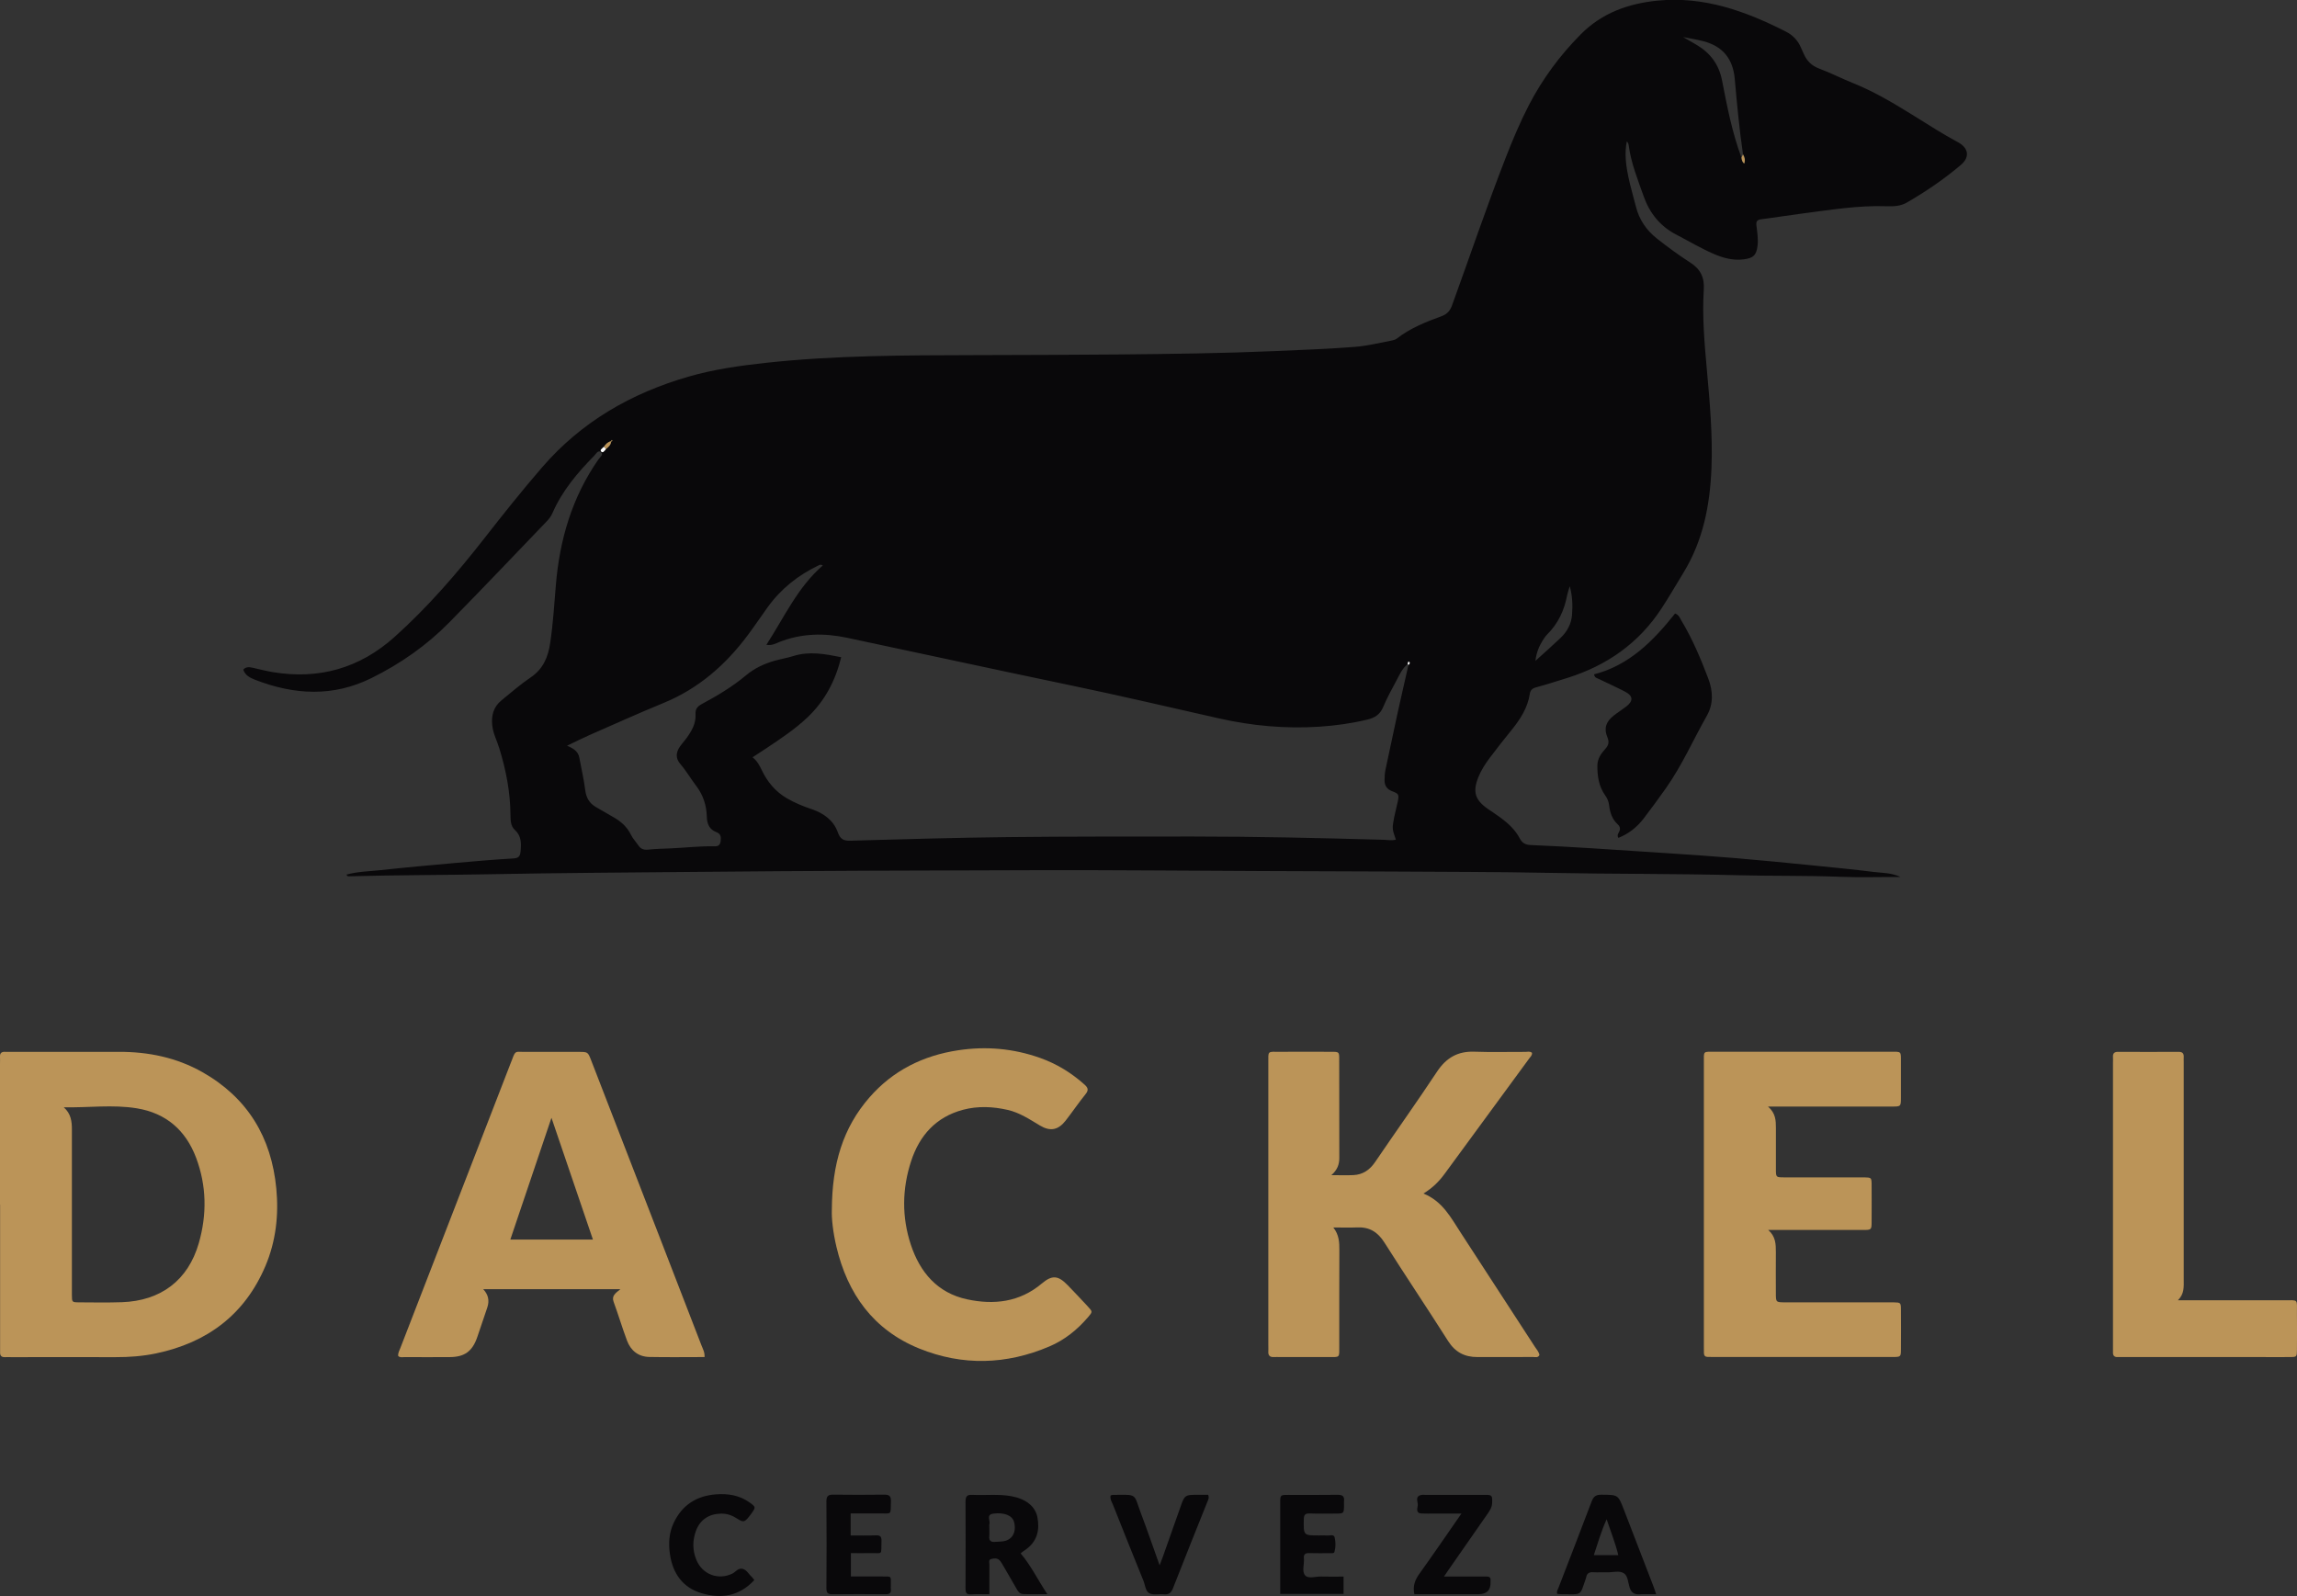 <?xml version="1.0" encoding="UTF-8"?><svg id="Capa_2" xmlns="http://www.w3.org/2000/svg" viewBox="0 0 478.59 332.53"><rect x="0" y="0" width="478.59" height="332.53" fill="#333333" stroke="none"/><defs><style>.cls-1{fill:#fff;}.cls-2{fill:#bb9458;}.cls-3{fill:#09080a;}</style></defs><g id="Capa_1-2"><path class="cls-3" d="M72.17,182.23c2.35-.66,4.78-.68,7.16-.94,5.13-.56,10.27-1.02,15.41-1.48,4.06-.36,8.12-.72,12.19-.95,1.15-.07,1.44-.44,1.54-1.52,.14-1.67,.18-3.18-1.22-4.45-.84-.76-.88-1.95-.89-3.05-.03-4.79-.93-9.44-2.35-14-.48-1.55-1.25-2.98-1.44-4.64-.24-2.13,.25-3.92,1.92-5.29,2-1.63,3.96-3.34,6.09-4.78,2.61-1.76,3.63-4.26,4.06-7.19,.59-3.97,.84-7.97,1.17-11.96,.78-9.51,3.37-18.38,8.89-26.28,.3-.43,1.13-.99,.52-1.5-.61-.52-1.05,.38-1.41,.75-3.5,3.55-6.69,7.33-8.7,11.95-.31,.72-.77,1.28-1.28,1.81-6.73,7.01-13.42,14.06-20.24,20.99-4.7,4.78-10.14,8.58-16.16,11.56-8.03,3.99-16.11,3.53-24.23,.39-1.05-.41-2.13-.91-2.51-2.14,.6-.64,1.27-.53,1.94-.39,1.39,.3,2.76,.68,4.16,.91,9.65,1.61,18.14-.79,25.44-7.34,6.91-6.2,12.94-13.18,18.64-20.47,3.93-5.03,7.91-10.03,12.09-14.86,8.21-9.5,18.56-15.44,30.51-18.89,5.24-1.51,10.59-2.27,15.99-2.86,14.56-1.59,29.17-1.58,43.78-1.62,9.99-.03,19.99-.05,29.98-.14,10.81-.1,21.61-.24,32.41-.7,5.57-.24,11.14-.45,16.69-.88,2.62-.2,5.21-.87,7.8-1.35,.32-.06,.67-.19,.93-.39,2.77-2.15,5.98-3.44,9.23-4.62,1.19-.43,1.82-1.09,2.26-2.29,3.73-10.25,7.21-20.59,11.18-30.76,1.45-3.73,3-7.41,4.84-10.97,2.84-5.47,6.46-10.36,10.79-14.73,4.41-4.45,9.9-6.43,16.04-7.03,9.66-.94,18.3,2.19,26.68,6.44,1.46,.74,2.51,1.83,3.15,3.32,.19,.44,.4,.86,.59,1.3,.64,1.5,1.65,2.51,3.25,3.11,2.41,.9,4.7,2.08,7.09,3.04,4.55,1.83,8.71,4.36,12.86,6.93,2.94,1.82,5.83,3.71,8.89,5.33,2.24,1.19,2.61,3.11,.66,4.76-3.51,2.98-7.33,5.58-11.33,7.88-1.25,.72-2.72,.78-4.16,.73-5.87-.2-11.64,.75-17.43,1.5-2.89,.37-5.77,.85-8.66,1.21-.87,.11-1.12,.43-1.02,1.29,.16,1.41,.41,2.83,.23,4.26-.25,1.95-.84,2.53-2.84,2.8-2.23,.3-4.31-.27-6.32-1.14-2.67-1.16-5.18-2.66-7.76-4-3.4-1.76-5.57-4.5-6.81-8.01-1.22-3.45-2.6-6.85-3.1-10.52-.04-.32-.12-.66-.41-.89-.47,2.41-.3,4.87,.66,8.85,.38,1.58,.84,3.14,1.24,4.72,.69,2.74,2.17,4.92,4.39,6.67,2.24,1.77,4.54,3.46,6.94,5,2.1,1.35,2.98,3.07,2.81,5.62-.35,5.57,.14,11.13,.64,16.68,.62,6.83,1.23,13.67,.96,20.55-.31,7.69-1.74,15.07-5.84,21.77-1.52,2.49-2.98,5.02-4.58,7.46-4.74,7.24-11.38,11.87-19.56,14.44-2.19,.69-4.39,1.39-6.6,1.99-.79,.21-1.16,.62-1.27,1.36-.45,2.93-2,5.29-3.81,7.53-1.53,1.9-3.06,3.82-4.52,5.77-.94,1.25-1.79,2.56-2.38,4.02-1.23,3.06-.72,4.76,1.98,6.64,.89,.62,1.81,1.2,2.68,1.85,1.59,1.18,3.03,2.52,3.97,4.31,.48,.92,1.16,1.32,2.25,1.36,4.28,.17,8.55,.42,12.82,.68,5.63,.35,11.26,.72,16.88,1.1,4.34,.3,8.68,.58,13.01,.95,5.28,.45,10.55,.96,15.82,1.49,4.32,.43,8.65,.85,12.96,1.39,1.77,.22,3.61,.14,5.59,1.04-4.4,0-8.47,.13-12.52-.03-7.14-.28-14.27-.14-21.41-.33-13.05-.34-26.1-.23-39.15-.49-11.08-.22-22.16-.21-33.24-.28-8.91-.05-17.81-.06-26.72-.1-15.29-.06-30.59-.21-45.88-.18-24.2,.05-48.41,.13-72.61,.36-14,.13-28.01,.21-42.01,.48-9.85,.19-19.71,.16-29.56,.43-.25,0-.54,.1-.71-.39Zm55.12-90.3c-.67,.16-1.11,.63-1.47,1.17-.09,.08-.2,.16-.28,.25-.17,.22-.59,.4-.25,.74,.34,.34,.53-.07,.75-.25,.09-.08,.15-.2,.23-.3,.53-.41,1.01-.85,1.08-1.57,.17-.06,.37-.1,.14-.33l-.19,.27Zm235.57-59.08c.05,.46,.14,.9,.55,1.24,.29-.71,.1-1.32-.24-1.91-.77-5.23-1.26-10.5-1.73-15.77-.37-4.11-2.44-6.74-6.51-7.82-1.43-.38-2.87-.58-4.25-.87,.86,.49,1.78,1.02,2.69,1.55,2.9,1.69,4.75,4.06,5.42,7.46,1.06,5.44,2.11,10.9,4.06,16.13Zm-69.56,105.53c-1.17,.89-1.71,2.23-2.37,3.46-.96,1.79-1.95,3.58-2.73,5.45-.65,1.57-1.76,2.27-3.32,2.64-3.31,.79-6.67,1.26-10.05,1.48-7.02,.45-13.98-.18-20.84-1.73-10.3-2.32-20.57-4.74-30.91-6.89-15.57-3.24-31.11-6.64-46.68-9.93-4.73-1-9.43-.91-14.01,.9-.77,.31-1.56,.78-2.71,.58,3.74-5.75,6.5-11.98,11.75-16.52-.45-.29-.68-.1-.92,0-4.24,2.03-7.82,4.88-10.58,8.71-1.39,1.93-2.71,3.91-4.13,5.81-4.63,6.2-10.28,11.14-17.54,14.12-5.2,2.13-10.32,4.45-15.46,6.7-1.5,.66-2.96,1.4-4.65,2.21,1.35,.57,2.31,1.18,2.55,2.47,.42,2.27,.95,4.52,1.24,6.8,.2,1.56,.84,2.69,2.16,3.47,1.23,.72,2.46,1.43,3.7,2.14,1.57,.89,2.86,2.02,3.67,3.69,.38,.78,1.02,1.43,1.51,2.17,.5,.75,1.12,1.01,2.06,.91,1.62-.18,3.25-.19,4.88-.27,2.99-.14,5.96-.49,8.96-.42,.85,.02,1.19-.33,1.28-1.17,.09-.83,.01-1.43-.89-1.78-1.45-.55-1.96-1.68-2-3.21-.06-2.35-.76-4.53-2.21-6.43-1.15-1.51-2.1-3.16-3.35-4.61-.95-1.11-.91-2.33-.06-3.56,.42-.61,.94-1.16,1.38-1.77,1.09-1.5,2.01-3.08,1.89-5.04-.07-1.02,.42-1.6,1.3-2.07,3.23-1.73,6.38-3.61,9.2-5.97,1.81-1.52,3.88-2.47,6.12-3.09,1.24-.34,2.52-.56,3.74-.94,3.36-1.06,6.63-.43,9.99,.24-1.21,4.93-3.43,9.13-7.04,12.55-2.63,2.49-5.64,4.47-8.63,6.47-.89,.59-1.79,1.17-2.8,1.83,1.01,.8,1.47,1.76,1.95,2.74,1.17,2.43,2.81,4.4,5.21,5.81,1.66,.97,3.39,1.66,5.18,2.27,2.48,.84,4.53,2.31,5.43,4.83,.5,1.41,1.18,1.77,2.61,1.73,11-.31,22.01-.63,33.02-.75,12.78-.14,25.56-.11,38.34-.12,13.25,0,26.5,.31,39.75,.68,.84,.02,1.69,.21,2.55-.03-.79-2.29-.81-2.29-.36-4.64,.22-1.13,.54-2.24,.77-3.37,.27-1.37,.18-1.56-1.15-2.06-1.1-.41-1.63-1.15-1.62-2.31,0-.75,.04-1.49,.2-2.23,.82-3.78,1.6-7.56,2.42-11.34,.77-3.51,1.58-7,2.37-10.5,.28-.16,.33-.54,.14-.62-.3-.12-.27,.25-.32,.46Zm33.77-16.26c-.2,.7-.42,1.27-.54,1.86-.59,3.15-1.87,5.93-4.17,8.21-.38,.38-.68,.85-.97,1.31-.72,1.17-1.26,2.41-1.48,4.19,1.95-1.77,3.63-3.24,5.24-4.78,1.36-1.3,2.25-2.91,2.39-4.82,.15-1.97,.09-3.93-.48-5.97Z"/><path class="cls-2" d="M0,250.99c0-9.79,0-19.57,0-29.36,0-.48,.03-.95,0-1.43-.05-.8,.34-1.1,1.1-1.05,.27,.02,.54,0,.82,0,7.62,0,15.23,.02,22.85,0,6.16-.02,12.04,1.19,17.42,4.24,9.4,5.34,14.36,13.55,15.38,24.24,.53,5.57-.09,11.01-2.28,16.17-4.3,10.11-12.11,15.93-22.73,18.17-2.8,.59-5.64,.8-8.51,.79-7.21-.02-14.41,0-21.62,0-.48,0-.95-.02-1.43,0-.68,.02-1-.29-.98-.97,.01-.54,0-1.09,0-1.63,0-9.72,0-19.44,0-29.15Zm13.28-20.29c1.52,1.33,1.71,2.98,1.7,4.71,0,7.26,0,14.53,0,21.79,0,4.21-.01,8.42,0,12.62,0,1.48,.04,1.51,1.44,1.52,2.99,.02,5.98,.07,8.96-.03,8.11-.27,13.81-4.55,16.04-12.3,1.71-5.94,1.64-11.94-.56-17.79-2.16-5.73-6.25-9.3-12.33-10.3-5.04-.83-10.14-.11-15.26-.22Z"/><path class="cls-2" d="M319.2,219.34c.06,.55-.34,.86-.61,1.23-5.86,8-11.73,16-17.6,24-1.13,1.54-2.45,2.9-4.41,4.1,4,1.62,5.73,5.04,7.78,8.18,5.15,7.92,10.3,15.83,15.44,23.75,.36,.56,.85,1.06,.95,1.73-.32,.61-.86,.4-1.29,.4-3.88,.02-7.75,0-11.63,.01-2.65,.01-4.62-1-6.1-3.32-4.37-6.88-8.92-13.65-13.28-20.54-1.39-2.19-3.12-3.27-5.7-3.15-1.55,.07-3.11,.01-4.95,.01,1.22,1.55,1.27,3.13,1.26,4.77-.04,6.59-.01,13.18-.02,19.78,0,2.7,.24,2.45-2.36,2.45-3.33,0-6.66,0-10,0-.41,0-.82-.03-1.22,0-.87,.06-1.26-.32-1.2-1.19,.03-.41,0-.82,0-1.22,0-19.57,0-39.14,0-58.72,0-2.8-.27-2.46,2.53-2.47,3.54-.02,7.07-.01,10.61,0,1.6,0,1.63,.03,1.63,1.53,.01,6.86,0,13.73,.02,20.59,0,1.34-.4,2.48-1.65,3.58,1.78,0,3.19,.06,4.6-.01,1.97-.1,3.39-1.08,4.51-2.72,4.28-6.29,8.7-12.49,12.9-18.83,1.92-2.9,4.33-4.29,7.81-4.16,3.53,.13,7.07,.02,10.61,.04,.45,0,.94-.17,1.35,.18Z"/><path class="cls-2" d="M146.81,282.74c-3.94,0-7.74,.06-11.54-.02-2.27-.05-3.85-1.32-4.63-3.41-1-2.67-1.81-5.41-2.79-8.08-.47-1.27,.43-1.82,1.41-2.63h-28.58q1.57,1.65,.86,3.79c-.69,2.06-1.38,4.12-2.09,6.17-1.02,2.98-2.64,4.17-5.74,4.19-3.13,.02-6.25,.01-9.38,0-.45,0-.94,.15-1.36-.22-.08-.64,.26-1.17,.47-1.73,7.67-19.81,15.34-39.62,23.01-59.42,.07-.19,.16-.38,.23-.57,.72-2,.72-1.65,2.48-1.65,3.81-.01,7.61,0,11.42,0,1.9,0,1.91,0,2.6,1.78,4.88,12.59,9.75,25.19,14.63,37.78,2.79,7.21,5.58,14.43,8.37,21.65,.26,.68,.67,1.33,.62,2.38Zm-23.27-24.48c-2.91-8.55-5.76-16.9-8.64-25.37-2.88,8.53-5.7,16.87-8.57,25.37h17.21Z"/><path class="cls-2" d="M368.4,230.58c1.58,1.36,1.62,2.9,1.62,4.47-.01,2.85-.01,5.71,0,8.56,0,1.66,.03,1.69,1.66,1.69,5.17,.01,10.33,0,15.5,0,.41,0,.82,0,1.22,0,1.53,.04,1.55,.04,1.56,1.62,.02,2.51,.01,5.03,0,7.54,0,1.78-.02,1.8-1.78,1.8-5.98,0-11.96,0-17.95,0h-1.81c1.57,1.38,1.59,2.99,1.59,4.61-.02,2.85-.01,5.71,0,8.56,0,1.89,.02,1.9,1.87,1.91,7.14,0,14.28,0,21.41,0,.41,0,.82,0,1.22,0,1.53,.04,1.55,.04,1.56,1.61,.02,2.72,.02,5.44,0,8.15-.01,1.61-.03,1.62-1.76,1.63-4.62,.01-9.24,0-13.87,0-7.68,0-15.36,0-23.04,0-.54,0-1.09,0-1.63-.02-.49-.01-.73-.29-.75-.77-.01-.48-.01-.95-.01-1.43,0-19.7,0-39.41,0-59.11,0-2.5-.24-2.27,2.32-2.27,12.17,0,24.34,0,36.5,0,2.38,0,2.24-.19,2.24,2.16,0,2.45,0,4.89,0,7.34,0,1.91-.02,1.92-1.86,1.92-5.78,0-11.56,0-17.33,0h-8.49Z"/><path class="cls-2" d="M173.32,252.08c.04-9.58,2.31-17.1,7.84-23.44,4.9-5.62,11.19-8.72,18.49-9.82,5.81-.88,11.52-.37,17.07,1.6,3.43,1.22,6.49,3.09,9.21,5.52,.72,.64,.97,1.12,.27,2-1.45,1.8-2.75,3.71-4.17,5.54-1.54,1.97-3.2,2.31-5.35,1.02-2.16-1.29-4.23-2.69-6.75-3.26-3.1-.7-6.19-.84-9.28-.02-5.63,1.5-9.06,5.34-10.81,10.69-1.89,5.77-1.97,11.65-.06,17.43,1.91,5.77,5.56,10.05,11.71,11.37,5.58,1.2,10.94,.61,15.56-3.28,2.18-1.84,3.43-1.71,5.43,.36,1.42,1.46,2.82,2.95,4.2,4.44,.97,1.05,.98,1.08,.04,2.18-2.24,2.62-4.88,4.76-8.05,6.11-8.98,3.83-18.12,4.1-27.15,.44-9.56-3.88-14.94-11.4-17.26-21.26-.69-2.92-1.02-5.89-.94-7.61Z"/><path class="cls-2" d="M453.75,270.91c7.33,0,14.66-.01,22,0,3.27,0,2.8-.38,2.83,2.79,.02,2.51,.02,5.03,0,7.54-.01,1.46-.04,1.49-1.46,1.5-2.04,.03-4.08,0-6.12,0-9.45,0-18.89,0-28.34,0-.48,0-.95-.02-1.43,0-.69,.03-1-.29-.98-.97,.01-.48,0-.95,0-1.43,0-19.63,0-39.26,0-58.89,0-.41,.03-.82,0-1.22-.05-.78,.29-1.09,1.07-1.08,4.21,.02,8.43,.02,12.64,0,.82,0,1.07,.39,1.03,1.13-.02,.34,0,.68,0,1.02,0,15.08,0,30.16,0,45.24,0,1.49,.17,3.04-1.23,4.37Z"/><path class="cls-3" d="M332.13,140.5c7.38-1.91,12.38-7.02,16.88-12.68,.81,.29,.99,.93,1.29,1.43,2.32,3.85,4.05,7.97,5.64,12.16,.98,2.6,1.08,5.26-.3,7.69-2.84,5.01-5.16,10.32-8.49,15.05-1.52,2.17-3.1,4.3-4.7,6.4-1.38,1.81-3.13,3.17-5.25,4.02-.29-.49-.1-.81,.11-1.19,.32-.57,.31-1.13-.26-1.64-1.17-1.06-1.6-2.48-1.79-4-.09-.75-.36-1.4-.82-2.04-1.32-1.84-1.63-3.98-1.62-6.19,.01-1.39,.74-2.47,1.61-3.43,.72-.79,.91-1.43,.47-2.49-.77-1.83-.28-3.23,1.3-4.48,.85-.67,1.78-1.25,2.64-1.91,1.5-1.16,1.44-2.21-.23-3.08-1.86-.97-3.78-1.83-5.67-2.74-.29-.14-.68-.17-.81-.89Z"/><path class="cls-3" d="M206.13,332.16c-1.42,0-2.64-.05-3.86,.02-.96,.06-1.1-.4-1.1-1.21,.02-6.04,.04-12.09,0-18.13,0-1.07,.34-1.45,1.4-1.39,2.71,.14,5.43-.21,8.13,.28,2.99,.54,5.02,2.07,5.46,4.44,.42,2.32,.22,5.05-2.92,7.01-.22,.14-.41,.33-.58,.47,2.15,2.53,3.54,5.46,5.56,8.49-1.91,0-3.49,.04-5.06-.02-.77-.02-1.11-.68-1.45-1.27-.88-1.53-1.76-3.06-2.65-4.58-.24-.41-.47-.84-.79-1.18-.48-.5-1.14-.43-1.72-.28-.65,.16-.4,.77-.4,1.2-.02,1.97-.01,3.93-.01,6.15Zm0-13.95c0,.61,.05,1.22-.01,1.82-.11,1.04,.41,1.31,1.31,1.21,.4-.04,.81-.04,1.21-.07,2.37-.16,3.17-2.04,2.65-4.05-.36-1.38-2.06-2.05-4.31-1.76-1.62,.21-.57,1.49-.84,2.25-.06,.18,0,.4,0,.6Z"/><path class="cls-3" d="M345.07,332.16c-1.28,0-2.44-.05-3.58,.01-1.08,.06-1.64-.47-1.95-1.4-.33-1.02-.35-2.4-1.15-2.95-.96-.67-2.37-.19-3.59-.23-.95-.03-1.91,.04-2.85-.02-.81-.05-1.31,.22-1.46,1.04-.01,.07-.03,.13-.05,.2-1.32,3.83-.74,3.32-4.82,3.35-.4,0-.8-.05-1.16-.07-.18-.51,.09-.85,.24-1.23,2.31-6,4.65-12,6.92-18.02,.4-1.06,.9-1.43,2.06-1.42,3.46,.03,3.46-.03,4.69,3.19,2.05,5.31,4.1,10.61,6.14,15.92,.19,.49,.34,1,.56,1.63Zm-7.89-8.15c-.62-2.55-1.56-4.86-2.43-7.47-1.15,2.53-1.83,4.96-2.67,7.47h5.1Z"/><path class="cls-3" d="M279.94,328.47v3.62h-13.2c0-1.76,0-3.45,0-5.14,0-4.62,0-9.23,0-13.85,0-1.62,.02-1.64,1.69-1.64,3.4,0,6.79,.03,10.19-.02,1.03-.02,1.55,.24,1.41,1.34-.03,.27,0,.54,0,.81-.02,1.75-.02,1.76-1.77,1.76-1.77,0-3.53,.05-5.3-.02-.92-.03-1.29,.16-1.31,1.21-.05,3.37-.1,3.37,3.19,3.37,.54,0,1.09-.04,1.63,.01,.57,.06,1.45-.33,1.61,.4,.22,.96,.24,2.02-.04,3.01-.1,.36-.57,.27-.9,.27-1.43,0-2.85,.04-4.28-.01-.83-.03-1.28,.16-1.19,1.11,.12,1.2-.47,2.7,.26,3.53,.68,.77,2.18,.21,3.32,.24,1.54,.05,3.09,.01,4.69,.01Z"/><path class="cls-3" d="M177.24,315.35v4.56c1.78,0,3.54,.04,5.3-.02,.91-.03,1.15,.31,1.12,1.17-.09,3.15,.35,2.46-2.38,2.53-1.29,.03-2.57,0-3.99,0v4.87c2.17,0,4.39,0,6.61,0,1.96,0,1.7-.12,1.71,1.77,0,.27-.03,.55,0,.81,.13,.93-.33,1.13-1.17,1.12-3.67-.03-7.34-.05-11,0-.99,.01-1.26-.3-1.25-1.28,.04-6.04,.05-12.08,0-18.12,0-1.13,.45-1.36,1.45-1.35,3.53,.04,7.06,.05,10.59,0,1.04-.01,1.43,.29,1.4,1.38-.09,3,.27,2.5-2.45,2.53-1.96,.02-3.92,0-5.95,0Z"/><path class="cls-3" d="M231.39,311.59c.19-.06,.32-.13,.44-.13,5.34-.05,4.3-.36,5.92,3.92,1.29,3.4,2.46,6.85,3.86,10.75,.33-.88,.51-1.34,.68-1.79,1.29-3.64,2.56-7.28,3.86-10.92,.64-1.79,.92-1.96,2.82-1.98,.94-.01,1.88,0,2.76,0,.25,.66-.02,1.08-.19,1.51-2.38,5.97-4.8,11.94-7.13,17.93-.38,.98-.86,1.39-1.91,1.29-1.01-.1-2.17,.21-3-.2-.85-.43-.89-1.73-1.27-2.65-2.14-5.27-4.26-10.55-6.35-15.84-.22-.55-.62-1.06-.49-1.89Z"/><path class="cls-3" d="M294.69,332.16c-.39-1.8,.18-3.07,1.11-4.36,2.88-4.01,5.66-8.09,8.7-12.46-2.1,0-3.89,0-5.68,0-.88,0-1.77,.04-2.65-.01-1.27-.07-.82-1.1-.77-1.7,.07-.74-.67-1.86,.73-2.16,.26-.06,.54-.02,.81-.02,4.15,0,8.29-.01,12.44,0,1.52,0,1.55,.11,1.52,1.63-.02,.96-.5,1.66-1.01,2.39-2.72,3.9-5.43,7.8-8.14,11.69-.22,.32-.44,.65-.88,1.3,1.59,0,2.91,0,4.23,0,1.5,0,2.99,.02,4.49,0,.65-.01,1.06,.14,.97,.89,0,.07,0,.14,0,.2q.12,2.6-2.52,2.6c-4.41,0-8.82,0-13.33,0Z"/><path class="cls-3" d="M157.15,329.22c-3.14,3.38-6.91,3.91-10.92,2.74-3.99-1.16-6.08-4.16-6.65-8.19-.31-2.16-.2-4.34,.74-6.38,1.76-3.81,4.79-5.75,8.92-6.05,2.5-.18,4.87,.21,6.96,1.71,1.28,.92,1.28,.99,.41,2.22-.16,.22-.32,.44-.49,.65-.97,1.22-1.23,1.32-2.51,.49-1.06-.69-2.14-1.08-3.42-1.05-2.46,.06-4.32,1.26-5.17,3.55-.76,2.05-.76,4.12,.1,6.15,1.25,2.98,4.54,4.21,7.44,2.81,.71-.34,1.22-1.22,2.14-1.01,.91,.22,1.3,1.14,1.96,1.71,.15,.13,.25,.32,.5,.63Z"/><path class="cls-2" d="M362.85,32.84c.1-.22,.21-.45,.31-.67,.34,.59,.53,1.2,.24,1.91-.41-.34-.51-.78-.55-1.24Z"/><path class="cls-2" d="M125.82,93.1c.36-.55,.8-1.01,1.47-1.17l.05,.05c-.07,.72-.55,1.16-1.08,1.57-.15-.15-.29-.3-.44-.44Z"/><path class="cls-1" d="M125.82,93.1c.15,.15,.29,.3,.44,.44-.07,.1-.14,.22-.23,.3-.21,.18-.41,.59-.75,.25-.34-.34,.08-.53,.25-.74,.08-.1,.19-.17,.28-.25Z"/><path class="cls-1" d="M293.29,138.37c.05-.21,.02-.58,.32-.46,.19,.08,.14,.46-.14,.62-.06-.06-.12-.11-.18-.16Z"/><path class="cls-2" d="M127.29,91.93l.19-.27c.23,.23,.03,.27-.14,.33l-.05-.05Z"/></g></svg>